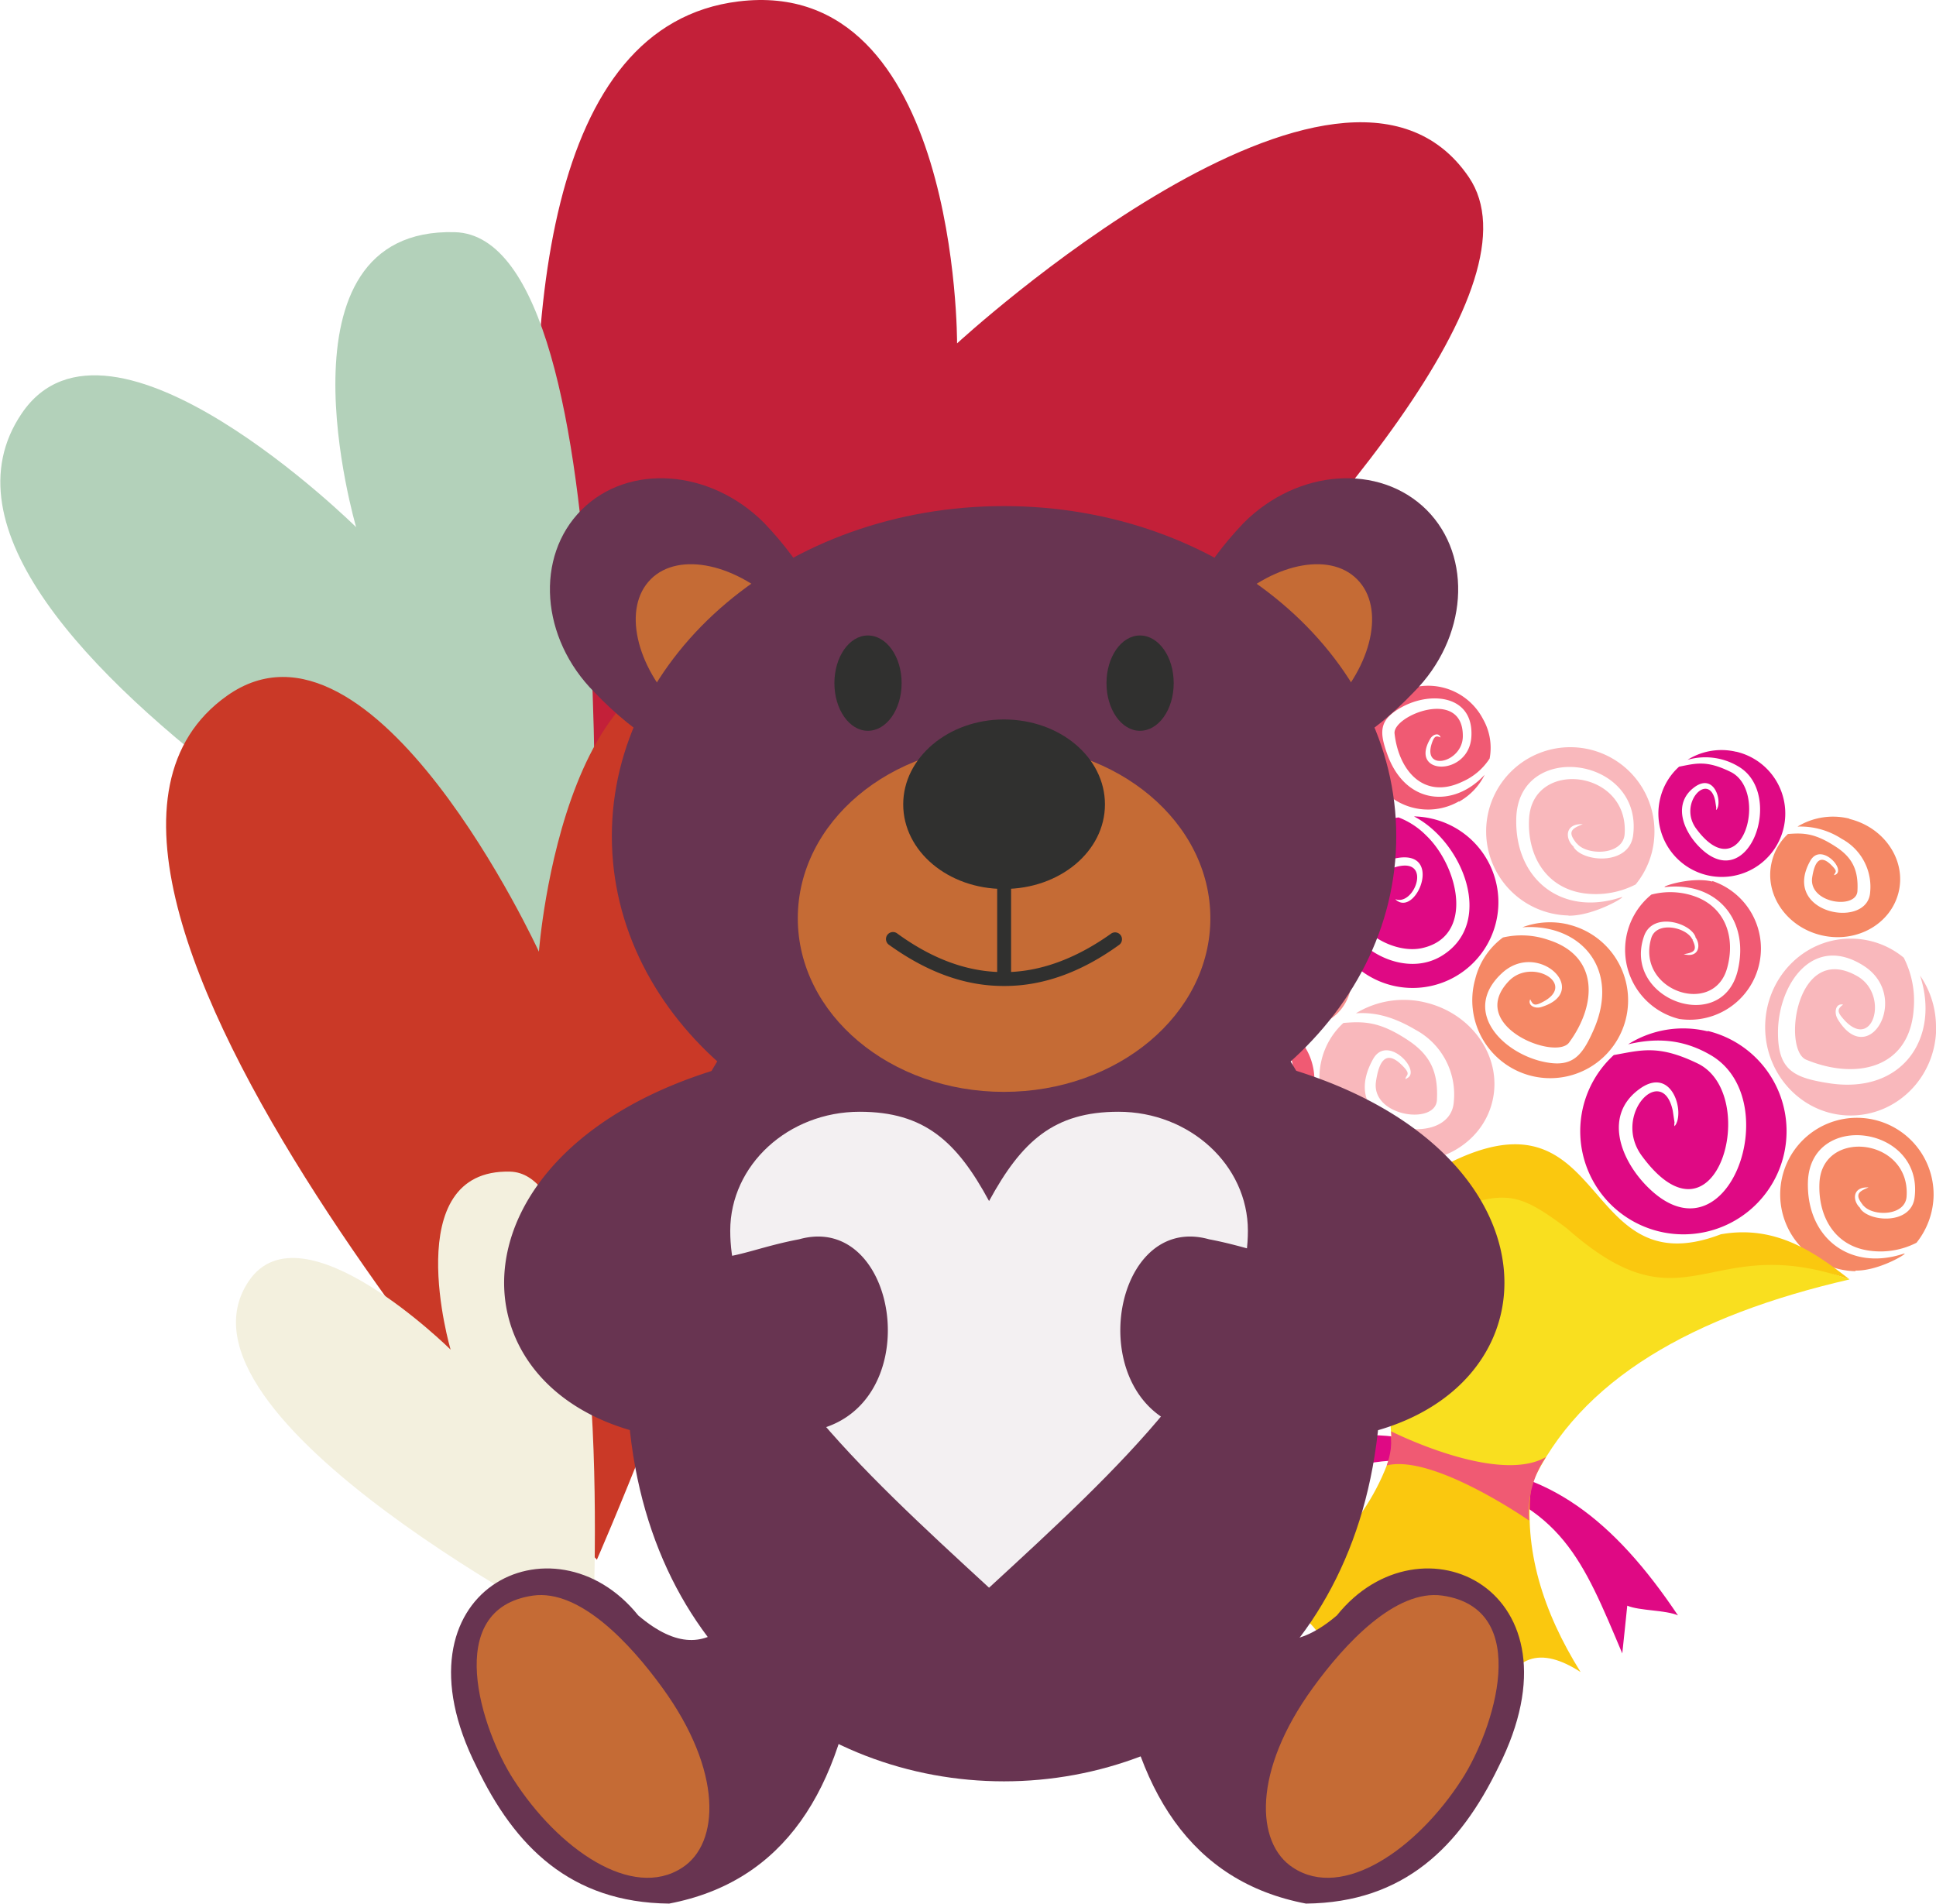 <svg id="Layer_1" data-name="Layer 1" xmlns="http://www.w3.org/2000/svg" viewBox="0 0 353.35 347.49"><defs><style>.cls-1{fill:#c32039;}.cls-2{fill:#b3d1ba;}.cls-3{fill:#ca3927;}.cls-4{fill:#f3f0de;}.cls-5{fill:#df0984;}.cls-10,.cls-11,.cls-12,.cls-13,.cls-15,.cls-5,.cls-6,.cls-7,.cls-8,.cls-9{fill-rule:evenodd;}.cls-6{fill:#f9b8bc;}.cls-7{fill:#f58865;}.cls-8{fill:#f05a73;}.cls-9{fill:#f58f8d;}.cls-10{fill:#f9df1f;}.cls-11{fill:#fac80f;}.cls-12{fill:#683451;}.cls-13{fill:#c56b35;}.cls-14,.cls-15{fill:#30302f;}.cls-16{fill:#f3f0f2;}</style></defs><title>bear2</title><path id="_Path_" data-name="&lt;Path&gt;" class="cls-1" d="M115.66,211.71S294.29,70.87,268.08,32.33c-23.29-34.25-93.4,30.35-93.4,30.35S175-4.67,134.79.26C64.85,8.83,115.66,211.71,115.66,211.71Z"/><path id="_Path_2" data-name="&lt;Path&gt;" class="cls-2" d="M107.82,183.94S115.34,43.23,83,42.38c-34.08-.9-18,53.85-18,53.85s-45-44.5-61.05-20.74C-24,116.78,107.82,183.94,107.82,183.94Z"/><path id="_Path_3" data-name="&lt;Path&gt;" class="cls-3" d="M108.94,284.71s64.58-147.37,30.34-161.29c-36.07-14.66-40.92,50.3-40.92,50.3S68.16,108.07,41.44,127C-5,159.93,108.94,284.71,108.94,284.71Z"/><path id="_Path_4" data-name="&lt;Path&gt;" class="cls-4" d="M108.12,299.28s4.54-84.89-15-85.41c-20.56-.55-10.88,32.49-10.88,32.49S55.1,219.51,45.41,233.84C28.56,258.76,108.12,299.28,108.12,299.28Z"/><path class="cls-5" d="M267.68,266.26c-15.46-7.65-30.89-4.64-49.12,5.53,2.46,0.18,6.62,2.45,9.08,2.63-1.06,2.7-2.13,5.43-3.15,8.18,14.2-12,22.09-19.08,42.23-14.73,0.33-.53.63-1.08,1-1.61h0Z"/><path class="cls-5" d="M265.05,267.63c17.25,0.17,29.59,9.9,41.2,27.24-2.27-1-7-.82-9.25-1.77-0.28,2.88-.61,5.8-0.91,8.72-7.23-17.15-11-27-30.92-32.31-0.05-.63-0.11-1.26-0.12-1.87h0Z"/><path class="cls-6" d="M260.2,183c8.64,2.08,14.08,10.15,12.18,18.05s-10.4,12.58-19,10.5-14.08-10.15-12.19-18a13.48,13.48,0,0,1,4-6.82c3.89-.33,6.74-0.23,11.93,3.24,4.06,2.74,5.39,5.89,5.14,10.83-0.26,4.65-12,3-11.13-3.33,0.55-3.84,1.91-6.22,5.24-2.51,1.09,1.25.22,1.28,0.14,2a0.41,0.41,0,0,0,.28-0.14v0c2.76-1.26-3.53-8.14-6.16-3.53-7.36,13.07,14.1,17,14.71,7.84a13.4,13.4,0,0,0-7-13.16c-4-2.36-7.38-3.25-10.87-3A16.75,16.75,0,0,1,260.2,183h0Z"/><path class="cls-7" d="M337.52,149.48c6.39,1.54,10.44,7.55,9,13.4s-7.74,9.37-14.14,7.83-10.44-7.55-9-13.4a10.13,10.13,0,0,1,2.94-5.07c2.93-.24,5-0.15,8.89,2.42,3,2,4,4.36,3.8,8-0.21,3.43-8.94,2.24-8.26-2.48,0.44-2.85,1.44-4.61,3.89-1.85,0.81,0.89.18,0.95,0.11,1.42a0.85,0.85,0,0,0,.22-0.07h0c2.06-.9-2.61-6-4.55-2.57-5.48,9.67,10.45,12.64,10.91,5.78a9.94,9.94,0,0,0-5.19-9.77,13.79,13.79,0,0,0-8.07-2.23,12.45,12.45,0,0,1,9.49-1.45h0Z"/><path class="cls-6" d="M232.83,151.6c5.42,1.3,8.87,6.4,7.68,11.36s-6.59,8-12,6.66-8.87-6.4-7.67-11.39a8.62,8.62,0,0,1,2.5-4.27c2.47-.23,4.26-0.16,7.5,2,2.58,1.73,3.46,3.7,3.28,6.81-0.17,2.91-7.59,1.91-7-2.09,0.34-2.42,1.19-3.93,3.25-1.59,0.71,0.79.17,0.82,0.12,1.22a0.21,0.21,0,0,0,.17,0h0c1.74-.77-2.25-5.13-3.9-2.21-4.64,8.23,8.89,10.74,9.27,4.93a8.4,8.4,0,0,0-4.4-8.31,11.78,11.78,0,0,0-6.84-1.89,10.55,10.55,0,0,1,8-1.22h0Z"/><path class="cls-5" d="M311.7,188.19a18.83,18.83,0,1,1-17.16,4.4c5.1-.91,8.17-1.93,15.36,1.56,11.54,5.69,3.47,35.51-10.24,16.84-5.5-7.47,3.73-17.05,5.64-8.28l0.33,2.21v0a1.26,1.26,0,0,0,0,.66c2-2.26-.37-11.24-6.45-6.76-6.37,4.66-3.57,12.46,1.1,17.4,14.88,15.67,26-15.35,12-23.59-5.21-3.06-10.14-3.18-15.13-2a18.86,18.86,0,0,1,14.51-2.37h0Z"/><path class="cls-5" d="M316.9,137.22A11.58,11.58,0,1,1,303,145.8a11.29,11.29,0,0,1,3.46-5.85c3.1-.61,5-1.21,9.4.95,7.08,3.46,2.14,21.79-6.3,10.33-3.36-4.62,2.31-10.47,3.48-5.11l0.21,1.36h0a0.64,0.64,0,0,0,0,.38c1.19-1.35-.27-6.91-4-4.16-3.89,2.88-2.17,7.67.71,10.7,9.12,9.61,15.91-9.41,7.37-14.46A11.68,11.68,0,0,0,308,138.7a11.62,11.62,0,0,1,8.88-1.47h0Z"/><path class="cls-8" d="M312.51,160.92c-4-1-9.91,1.14-8.49,1,9.45-1,15.33,6.14,13.14,15.25-2.86,11.89-21.1,5.26-17.1-6.28,1.59-4.58,8.65-2.39,9.42.21l-0.26-.27c1.32,1.34,1.05,4.15-1.91,3.35,1.79-.31,2.6-0.6,1.58-2.65l0.16,0a0.36,0.36,0,0,1-.24-0.18c-1.17-2.13-6.48-3.24-7.43-.11-2.84,9.6,11.41,14.42,13.85,5.46,1.49-5.34-.13-10.89-5.69-13a13.46,13.46,0,0,0-8.14-.4,13,13,0,0,0,5.08,22.7,13,13,0,0,0,6.06-25.18h0Z"/><path class="cls-5" d="M261.42,149.46a15.37,15.37,0,0,0-3.34-.43c8.89,4.6,14.79,19.29,5.22,25.35-10.89,6.93-28.59-11-10.28-17.23,11.29-3.84,5.6,10.81,1.64,7l0.43,0.1c3.56,0.53,6.42-8.79-1.53-5.57-13.89,5.6-1.85,16,5.88,14.41,9.8-2.07,6.79-14.93.82-20.62a14.25,14.25,0,0,0-5-3.26,15.15,15.15,0,0,0-12.53,11.37,15.65,15.65,0,1,0,18.74-11.11h0Z"/><path class="cls-7" d="M286.29,168.76a14.38,14.38,0,0,0-8.44.51c10.43-.77,18,7.41,13,18.75-2.2,5-4.05,7.14-9.91,5.61-7.32-2-13.87-9.32-6.92-15.89,6.6-6.32,16.6,3.25,7.27,6.09-1.11.35-2.52-.28-2-1.42,0.38,0.79.64,1.26,1.75,0.75,7.31-3.28-1.39-8.53-5.66-4.07-7.78,8.17,8.55,14.56,11,11.22,5.05-6.86,5.55-15.76-3.77-18.74a15,15,0,0,0-8.3-.44,13.43,13.43,0,0,0-5.07,7.63,14.22,14.22,0,1,0,17-10h0Z"/><path class="cls-9" d="M240,170.45a8.73,8.73,0,0,0-5.16.32c6.34-.44,10.92,4.51,8,11.38-1.35,3.08-2.47,4.32-6,3.39-4.48-1.16-8.44-5.64-4.24-9.63,4-3.83,10.1,2,4.44,3.69-0.7.2-1.56-.17-1.24-0.83,0.22,0.46.39,0.75,1.09,0.43,4.41-2-.85-5.16-3.46-2.47-4.72,5,5.2,8.87,6.72,6.82,3.05-4.18,3.36-9.56-2.31-11.37a9.33,9.33,0,0,0-5-.26,8.16,8.16,0,0,0-3.08,4.63A8.61,8.61,0,1,0,240,170.45h0Z"/><path class="cls-8" d="M231.17,186.12a11.53,11.53,0,0,0-6.73.39c8.3-.59,14.32,5.9,10.39,14.92-1.75,4-3.21,5.66-7.88,4.46-5.85-1.57-11-7.4-5.53-12.64,5.26-5,13.23,2.61,5.8,4.84-0.89.28-2-.2-1.62-1.13,0.3,0.64.49,1,1.42,0.59,5.78-2.58-1.12-6.78-4.51-3.22-6.19,6.5,6.8,11.6,8.8,8.92,4-5.43,4.4-12.51-3.05-14.92a12.35,12.35,0,0,0-6.56-.35,10.73,10.73,0,0,0-4,6.08,11.31,11.31,0,1,0,13.51-7.94h0Z"/><path class="cls-6" d="M286.26,167.15c4.86,0.06,11.14-3.88,9.58-3.35-10.73,3.53-19.35-3.22-19.1-14.31C277,135,299.83,138,298.08,152.41c-0.67,5.7-9.35,5-10.92,2.13l0.39,0.26c-1.85-1.18-2.27-4.52,1.33-4.35-2,.79-2.87,1.36-1.16,3.45h-0.16a0.38,0.38,0,0,1,.33.16c1.9,2.14,8.31,2.08,8.63-1.78,0.84-11.85-16.88-13.81-17.44-2.8C278.73,156,282,162,289,163.05a16,16,0,0,0,9.53-1.6,15.2,15.2,0,0,0,3.43-9.34,15.36,15.36,0,1,0-15.67,15h0Z"/><path class="cls-7" d="M338.68,231.93c4.45,0.09,10.16-3.54,8.73-3.07-9.79,3.22-17.66-2.93-17.44-13,0.31-13.21,21.08-10.46,19.48,2.68-0.59,5.19-8.54,4.5-10,1.95l0.39,0.26c-1.7-1.11-2.08-4.15,1.21-4-1.82.75-2.6,1.26-1.05,3.19l-0.16,0a0.48,0.48,0,0,1,.29.15c1.74,2,7.58,1.9,7.85-1.64,0.78-10.75-15.39-12.55-15.9-2.55-0.29,6,2.65,11.46,9,12.38a14.47,14.47,0,0,0,8.71-1.43,14.23,14.23,0,0,0,3.12-8.55,14,14,0,1,0-14.29,13.74h0Z"/><path class="cls-6" d="M353.35,187.3a16.47,16.47,0,0,0-2.91-9.22c3.72,11.3-3.18,21.94-17,19.59-6.23-1-9-2.5-8.93-9.4,0.11-8.62,6.38-17.85,15.6-12,8.79,5.56,1,19.25-4.72,9.73-0.67-1.14-.41-2.89,1-2.63-0.77.64-1.2,1.06-.32,2.18,5.62,7.13,9-3.94,2.88-7.38-11.14-6.33-13.69,13.47-9.29,15.27,8.94,3.71,18.92,1.76,19.63-9.38a17.29,17.29,0,0,0-1.83-9.25,15.15,15.15,0,0,0-9.82-3.47c-8.62.06-15.54,7.37-15.47,16.28s7.15,16.11,15.78,16,15.54-7.37,15.43-16.29h0Z"/><path class="cls-8" d="M266.31,146.33a11.44,11.44,0,0,0,4.66-4.9c-5.66,6.14-14.48,5.5-17.78-3.78-1.47-4.12-1.52-6.31,2.73-8.61,5.28-2.87,13.06-2.15,12.63,5.42-0.4,7.28-11.44,7.17-7.53.44,0.45-.84,1.61-1.25,1.91-0.28-0.63-.27-1-0.37-1.4.53-2.44,5.89,5.42,4.21,5.46-.74,0.1-9-12.86-3.79-12.46-.5,0.76,6.74,5.32,12.14,12.35,8.79a11.37,11.37,0,0,0,5-4.24,10.55,10.55,0,0,0-1.19-7.17,11.3,11.3,0,1,0-4.44,15h0Z"/><path class="cls-10" d="M223.64,210.42c20.1,19.71,30.86,38,30.31,54.63,8.85-1.68,17.21,8,25.46,6.12,8.89-19.42,29.68-31.06,58.15-37.62-4.89-1.67-9.73-3.32-14.61-5l-15.78-.35-17.92-4.92c-3.91-3.36-7.8-6.75-11.71-10.11L261,214.19c-2.66,1.53-5.29,3.07-8,4.6l-11.58-7.74c-5.94-.2-11.86-0.43-17.8-0.63h0Z"/><path class="cls-11" d="M254,265c-4.12,12.86-13.36,21.13-24.22,27.95,8.12,0.84,13.38,4.2,11.83,13.7,5.76-4.85,10.92-5.86,13.93,6,5.08-8,10.76-9.79,17.46-1,2.85-10,8.32-11.07,15.48-6.44-6.92-11.09-10.43-22.43-9-34.06-8.16,1.73-15.92-8.79-25.46-6.12h0Z"/><path class="cls-11" d="M223.64,210.42c8.51-4,16.65-3.13,24.49,2.12A12.22,12.22,0,0,0,261,214.19c33.19-19.4,26.35,21.34,53.07,11.12,10.07-1.8,17.26,3.37,23.51,8.24-26.15-9.2-29.64,10.09-51.61-9.33-8.89-6.65-11.16-6.95-21.91-3.14-16.45,5.84-15.89-10.79-40.39-10.65h0Z"/><path class="cls-8" d="M253.88,261.26s19.4,9.83,28.29,4.71a17.71,17.71,0,0,0-3.08,11.6s-17.48-12.19-26-10.07a14.12,14.12,0,0,0,.8-6.24h0Z"/><path id="_Path_5" data-name="&lt;Path&gt;" class="cls-2" d="M131.77,284.47s50.67-28.92,43.72-40.38c-7.32-12.07-22.79,5.79-22.79,5.79s5.41-25.64-6.46-25.91C125.6,223.51,131.77,284.47,131.77,284.47Z"/><path class="cls-12" d="M142.49,281.23c-5.7,10.54-11.7,25.81-26,13.65-15.38-19.13-45.8-4.67-29.5,27.65,6.91,14.46,17.11,24.77,35.14,24.95,21-4,31.46-20.68,34.57-46.15,0.06-14.06-5.65-19.3-14.17-20.11h0Z"/><path class="cls-13" d="M120.89,308.08c11.06,15.21,10.49,28.4,3.63,32.84-9.16,6-22.64-3.4-30.82-16.13-5.76-8.93-13.14-31.11,3.57-33.53,8.58-1.21,17.86,8.87,23.62,16.82h0Z"/><path class="cls-12" d="M218,281.23c5.7,10.54,11.7,25.81,26,13.65,15.32-19.13,45.8-4.67,29.5,27.65-7,14.46-17.17,24.77-35.14,24.95-21-4-31.46-20.68-34.63-46.15,0-14.06,5.65-19.3,14.23-20.11h0Z"/><path class="cls-12" d="M183.23,157.37c38,0,68.85,51,68.85,92.87,0,99.9-137.69,99.9-137.69,0,0-41.88,30.82-92.87,68.85-92.87h0Z"/><path class="cls-12" d="M260.37,93.07c8.53,8.53,7.49,23.45-2.36,33.3-31.74,33.24-62.22,1.73-31-30.94,9.85-9.85,24.77-10.89,33.36-2.36h0Z"/><path class="cls-13" d="M247.7,105.75c5.13,5.13,2.82,15.79-5.19,23.79-25.92,26.85-44.19,7.78-18.61-18.61,8-8,18.67-10.37,23.79-5.19h0Z"/><path class="cls-12" d="M106.14,93.07c-8.53,8.53-7.49,23.45,2.36,33.3,31.74,33.24,62.16,1.73,30.94-30.94-9.85-9.85-24.77-10.89-33.3-2.36h0Z"/><path class="cls-13" d="M118.76,105.75c-5.13,5.13-2.82,15.79,5.18,23.79,26,26.85,44.19,7.78,18.67-18.61-8-8-18.67-10.37-23.85-5.19h0Z"/><path class="cls-12" d="M183.23,92.38c39.52,0,71.61,27,71.61,60.26s-32.09,60.26-71.61,60.26-71.56-27-71.56-60.26,32-60.26,71.56-60.26h0Z"/><path class="cls-13" d="M183.23,135.93c20.8,0,37.68,14.17,37.68,31.69S204,199.31,183.23,199.31s-37.62-14.17-37.62-31.69,16.82-31.69,37.62-31.69h0Z"/><path class="cls-14" d="M182,152.53a1.27,1.27,0,1,1,2.54,0v24.89c6-.29,12.16-2.65,18.26-7a1.26,1.26,0,0,1,1.44,2.07c-6.91,5-13.89,7.49-20.86,7.49h-0.23c-7,0-13.88-2.48-20.86-7.49a1.28,1.28,0,1,1,1.5-2.07c6.11,4.44,12.16,6.74,18.21,7V152.53Z"/><path class="cls-15" d="M183.23,131.33c10.2,0,18.44,6.91,18.44,15.5s-8.24,15.44-18.44,15.44-18.38-6.91-18.38-15.44,8.24-15.5,18.38-15.5h0Z"/><path class="cls-15" d="M158.4,116c3.4,0,6.16,3.86,6.16,8.7s-2.77,8.7-6.16,8.7-6.11-3.92-6.11-8.7S155,116,158.4,116h0Zm49.66,0c3.4,0,6.16,3.86,6.16,8.7s-2.77,8.7-6.16,8.7-6.11-3.92-6.11-8.7,2.71-8.7,6.11-8.7h0Z"/><path class="cls-13" d="M239.63,308.08c-11.06,15.21-10.49,28.4-3.63,32.84,9.1,6,22.64-3.4,30.82-16.13,5.76-8.93,13.14-31.11-3.57-33.53-8.58-1.21-17.86,8.87-23.62,16.82h0Z"/><path class="cls-16" d="M180.52,219.24c5.93-10.89,11.81-16.3,23.62-16.3,13,0,23.62,9.74,23.62,21.72,0,21.72-23.62,43.44-47.24,65.16-23.62-21.72-47.24-43.44-47.24-65.16,0-12,10.6-21.72,23.62-21.72,11.81,0,17.74,5.42,23.62,16.3h0Z"/><path class="cls-12" d="M236,195.28c60.15,18.49,46.38,78.87-16.48,66.08-22.7-2.77-17.57-40.39,1.15-35.14,12.85,2.42,17.34,7.49,27.08-2.88A138.31,138.31,0,0,0,236,195.28h0Z"/><path class="cls-12" d="M130.57,195.28C70.48,213.77,84.19,274.15,147,261.36c22.7-2.77,17.57-40.39-1.15-35.14-12.85,2.42-17.28,7.49-27.08-2.88a138.24,138.24,0,0,1,11.75-28.06h0Z"/></svg>